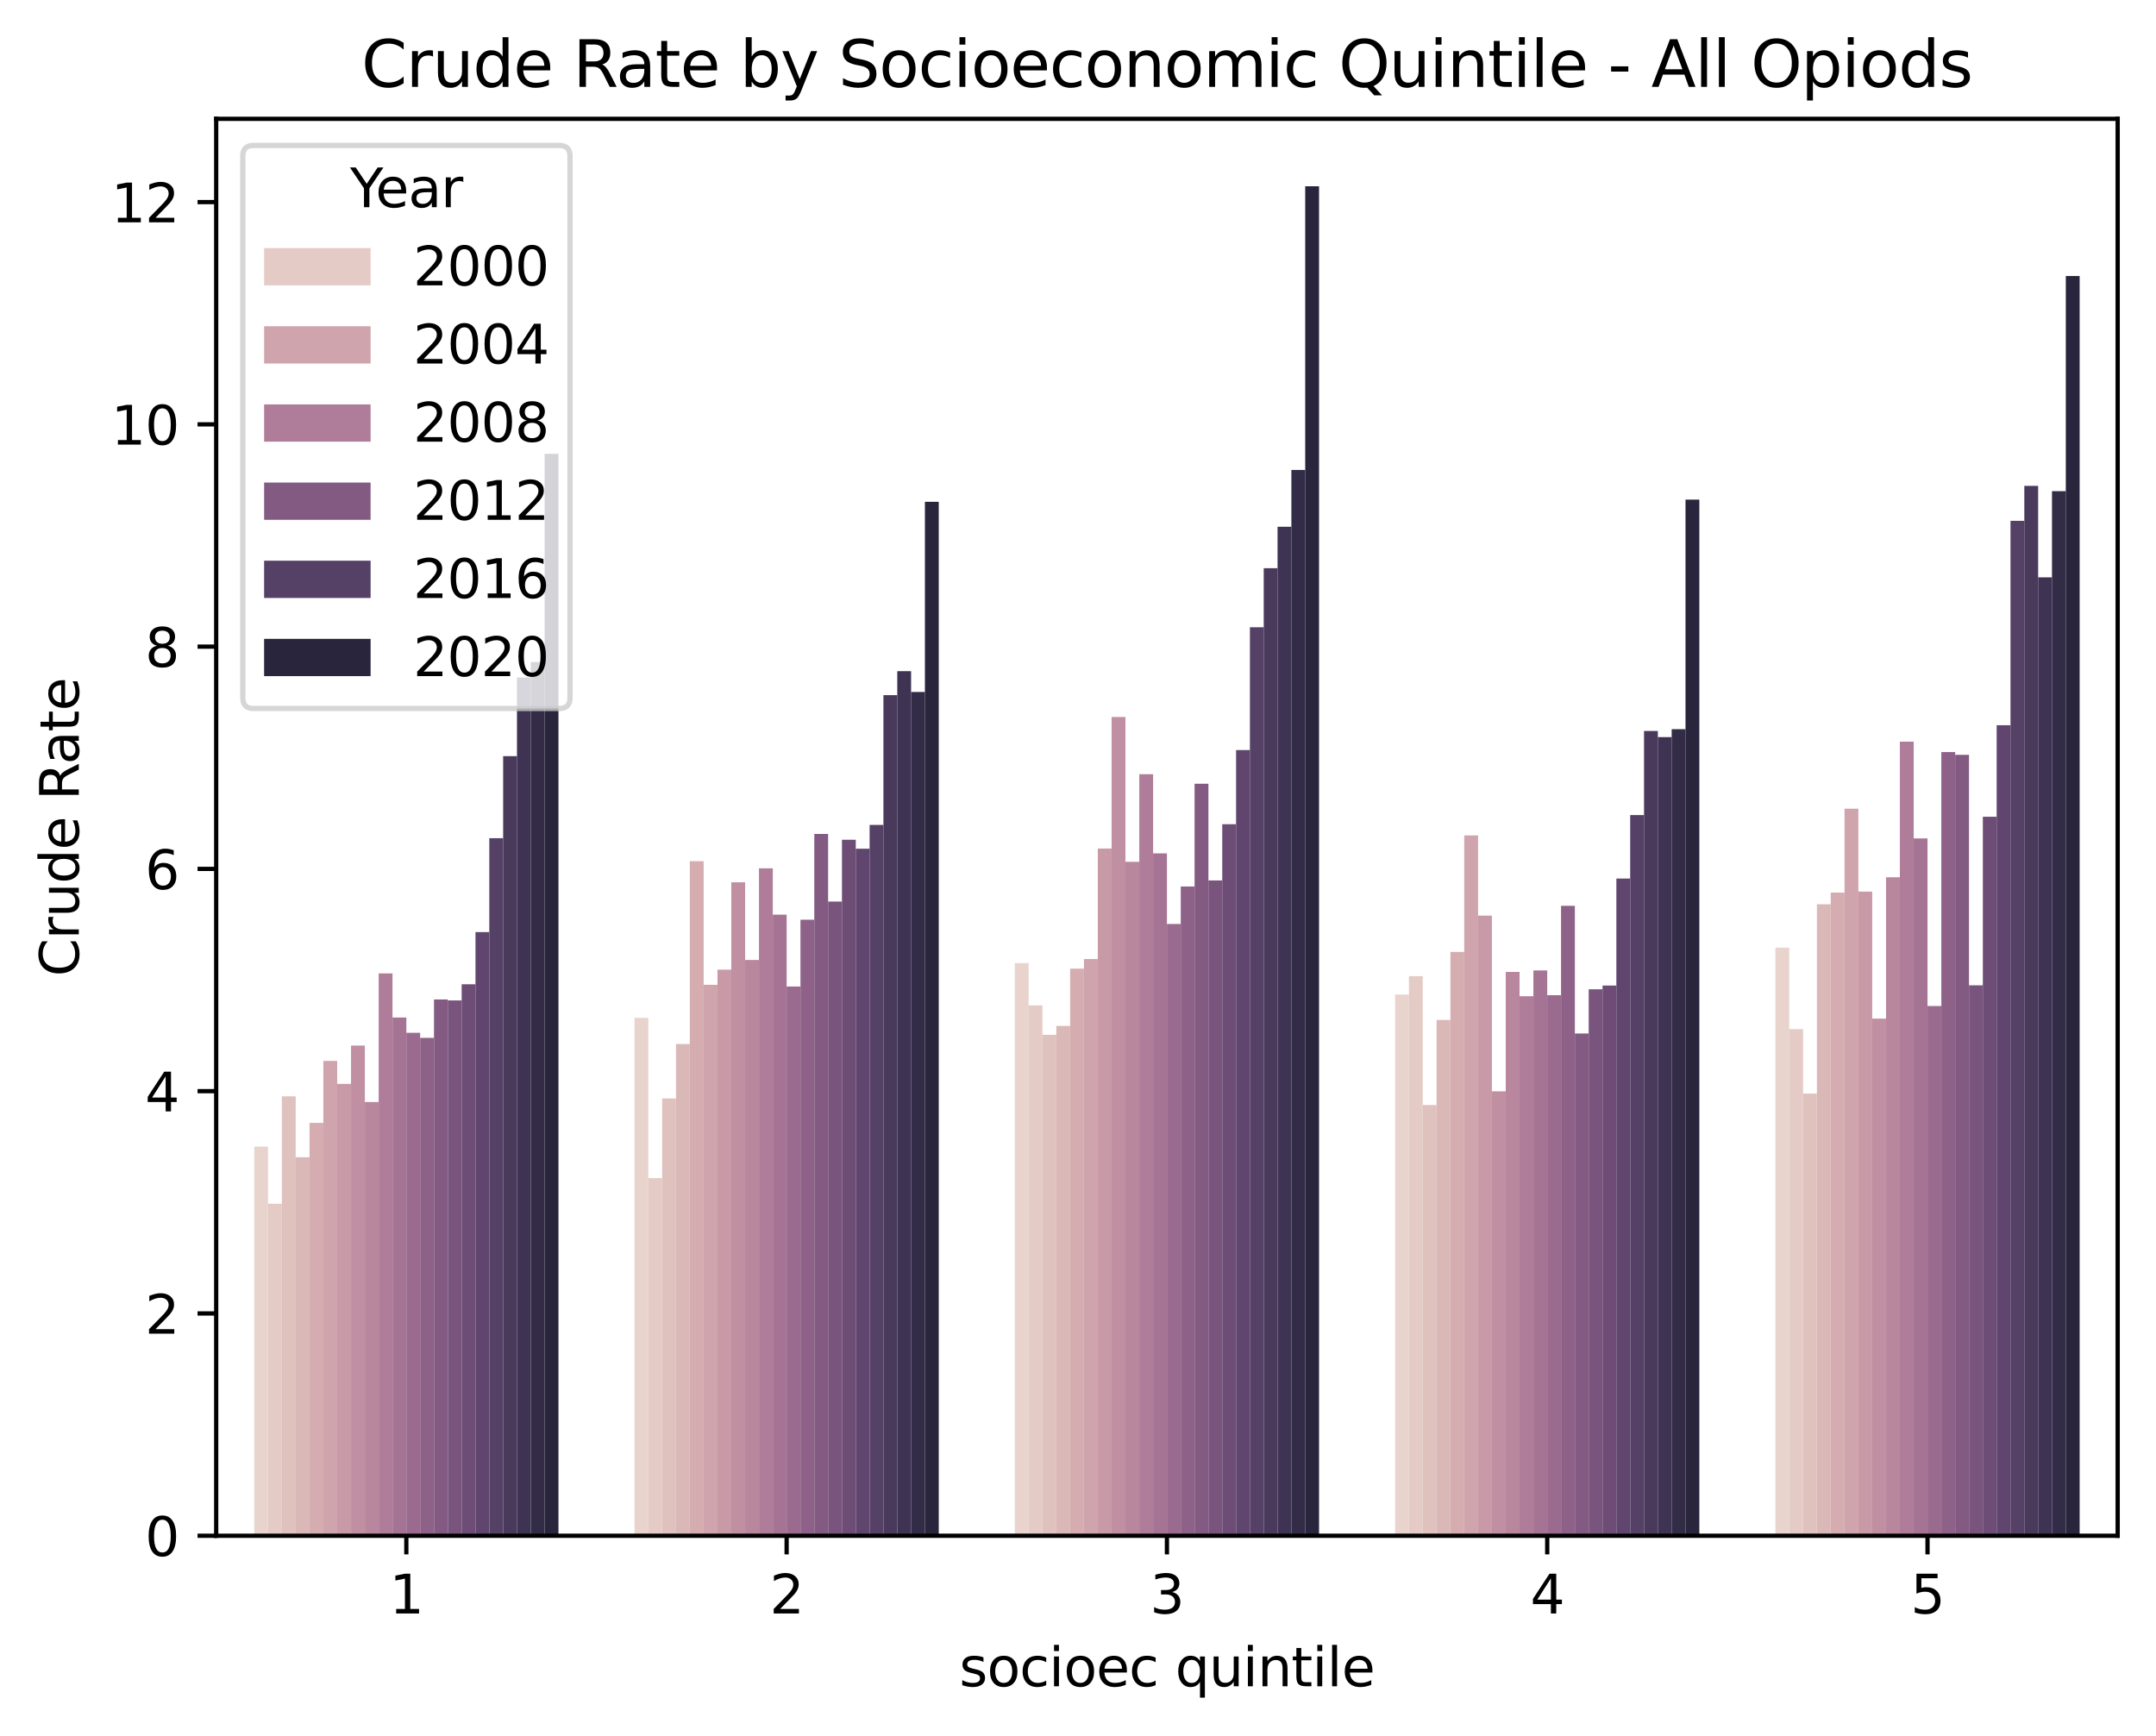 <?xml version="1.0" encoding="utf-8" standalone="no"?>
<!DOCTYPE svg PUBLIC "-//W3C//DTD SVG 1.1//EN"
  "http://www.w3.org/Graphics/SVG/1.1/DTD/svg11.dtd">
<svg xmlns:xlink="http://www.w3.org/1999/xlink" width="404.923pt" height="325.986pt" viewBox="0 0 404.923 325.986" xmlns="http://www.w3.org/2000/svg" version="1.1">
 <defs>
  <style type="text/css">*{stroke-linejoin: round; stroke-linecap: butt}</style>
 </defs>
 <g id="figure_1">
  <g id="patch_1">
   <path d="M 0 325.986 
L 404.923 325.986 
L 404.923 0 
L 0 0 
z
" style="fill: #ffffff"/>
  </g>
  <g id="axes_1">
   <g id="patch_2">
    <path d="M 40.603 288.43 
L 397.723 288.43 
L 397.723 22.318 
L 40.603 22.318 
z
" style="fill: #ffffff"/>
   </g>
   <g id="patch_3">
    <path d="M 47.746 288.43 
L 50.343 288.43 
L 50.343 215.349 
L 47.746 215.349 
z
" clip-path="url(#p7d165ccd3e)" style="fill: #e8d4cd"/>
   </g>
   <g id="patch_4">
    <path d="M 119.17 288.43 
L 121.767 288.43 
L 121.767 191.165 
L 119.17 191.165 
z
" clip-path="url(#p7d165ccd3e)" style="fill: #e8d4cd"/>
   </g>
   <g id="patch_5">
    <path d="M 190.594 288.43 
L 193.191 288.43 
L 193.191 180.885 
L 190.594 180.885 
z
" clip-path="url(#p7d165ccd3e)" style="fill: #e8d4cd"/>
   </g>
   <g id="patch_6">
    <path d="M 262.018 288.43 
L 264.615 288.43 
L 264.615 186.788 
L 262.018 186.788 
z
" clip-path="url(#p7d165ccd3e)" style="fill: #e8d4cd"/>
   </g>
   <g id="patch_7">
    <path d="M 333.442 288.43 
L 336.039 288.43 
L 336.039 177.98 
L 333.442 177.98 
z
" clip-path="url(#p7d165ccd3e)" style="fill: #e8d4cd"/>
   </g>
   <g id="patch_8">
    <path d="M 50.343 288.43 
L 52.94 288.43 
L 52.94 226.08 
L 50.343 226.08 
z
" clip-path="url(#p7d165ccd3e)" style="fill: #e4cbc6"/>
   </g>
   <g id="patch_9">
    <path d="M 121.767 288.43 
L 124.364 288.43 
L 124.364 221.265 
L 121.767 221.265 
z
" clip-path="url(#p7d165ccd3e)" style="fill: #e4cbc6"/>
   </g>
   <g id="patch_10">
    <path d="M 193.191 288.43 
L 195.788 288.43 
L 195.788 188.828 
L 193.191 188.828 
z
" clip-path="url(#p7d165ccd3e)" style="fill: #e4cbc6"/>
   </g>
   <g id="patch_11">
    <path d="M 264.615 288.43 
L 267.212 288.43 
L 267.212 183.337 
L 264.615 183.337 
z
" clip-path="url(#p7d165ccd3e)" style="fill: #e4cbc6"/>
   </g>
   <g id="patch_12">
    <path d="M 336.039 288.43 
L 338.636 288.43 
L 338.636 193.284 
L 336.039 193.284 
z
" clip-path="url(#p7d165ccd3e)" style="fill: #e4cbc6"/>
   </g>
   <g id="patch_13">
    <path d="M 52.94 288.43 
L 55.537 288.43 
L 55.537 205.908 
L 52.94 205.908 
z
" clip-path="url(#p7d165ccd3e)" style="fill: #dfc1be"/>
   </g>
   <g id="patch_14">
    <path d="M 124.364 288.43 
L 126.961 288.43 
L 126.961 206.303 
L 124.364 206.303 
z
" clip-path="url(#p7d165ccd3e)" style="fill: #dfc1be"/>
   </g>
   <g id="patch_15">
    <path d="M 195.788 288.43 
L 198.385 288.43 
L 198.385 194.356 
L 195.788 194.356 
z
" clip-path="url(#p7d165ccd3e)" style="fill: #dfc1be"/>
   </g>
   <g id="patch_16">
    <path d="M 267.212 288.43 
L 269.809 288.43 
L 269.809 207.537 
L 267.212 207.537 
z
" clip-path="url(#p7d165ccd3e)" style="fill: #dfc1be"/>
   </g>
   <g id="patch_17">
    <path d="M 338.636 288.43 
L 341.233 288.43 
L 341.233 205.385 
L 338.636 205.385 
z
" clip-path="url(#p7d165ccd3e)" style="fill: #dfc1be"/>
   </g>
   <g id="patch_18">
    <path d="M 55.537 288.43 
L 58.134 288.43 
L 58.134 217.346 
L 55.537 217.346 
z
" clip-path="url(#p7d165ccd3e)" style="fill: #dbb8b8"/>
   </g>
   <g id="patch_19">
    <path d="M 126.961 288.43 
L 129.558 288.43 
L 129.558 196.083 
L 126.961 196.083 
z
" clip-path="url(#p7d165ccd3e)" style="fill: #dbb8b8"/>
   </g>
   <g id="patch_20">
    <path d="M 198.385 288.43 
L 200.982 288.43 
L 200.982 192.681 
L 198.385 192.681 
z
" clip-path="url(#p7d165ccd3e)" style="fill: #dbb8b8"/>
   </g>
   <g id="patch_21">
    <path d="M 269.809 288.43 
L 272.406 288.43 
L 272.406 191.558 
L 269.809 191.558 
z
" clip-path="url(#p7d165ccd3e)" style="fill: #dbb8b8"/>
   </g>
   <g id="patch_22">
    <path d="M 341.233 288.43 
L 343.83 288.43 
L 343.83 169.832 
L 341.233 169.832 
z
" clip-path="url(#p7d165ccd3e)" style="fill: #dbb8b8"/>
   </g>
   <g id="patch_23">
    <path d="M 58.134 288.43 
L 60.732 288.43 
L 60.732 210.895 
L 58.134 210.895 
z
" clip-path="url(#p7d165ccd3e)" style="fill: #d5adb1"/>
   </g>
   <g id="patch_24">
    <path d="M 129.558 288.43 
L 132.156 288.43 
L 132.156 161.743 
L 129.558 161.743 
z
" clip-path="url(#p7d165ccd3e)" style="fill: #d5adb1"/>
   </g>
   <g id="patch_25">
    <path d="M 200.982 288.43 
L 203.58 288.43 
L 203.58 181.921 
L 200.982 181.921 
z
" clip-path="url(#p7d165ccd3e)" style="fill: #d5adb1"/>
   </g>
   <g id="patch_26">
    <path d="M 272.406 288.43 
L 275.004 288.43 
L 275.004 178.778 
L 272.406 178.778 
z
" clip-path="url(#p7d165ccd3e)" style="fill: #d5adb1"/>
   </g>
   <g id="patch_27">
    <path d="M 343.83 288.43 
L 346.428 288.43 
L 346.428 167.637 
L 343.83 167.637 
z
" clip-path="url(#p7d165ccd3e)" style="fill: #d5adb1"/>
   </g>
   <g id="patch_28">
    <path d="M 60.732 288.43 
L 63.329 288.43 
L 63.329 199.251 
L 60.732 199.251 
z
" clip-path="url(#p7d165ccd3e)" style="fill: #cfa4ac"/>
   </g>
   <g id="patch_29">
    <path d="M 132.156 288.43 
L 134.753 288.43 
L 134.753 184.954 
L 132.156 184.954 
z
" clip-path="url(#p7d165ccd3e)" style="fill: #cfa4ac"/>
   </g>
   <g id="patch_30">
    <path d="M 203.58 288.43 
L 206.177 288.43 
L 206.177 180.117 
L 203.58 180.117 
z
" clip-path="url(#p7d165ccd3e)" style="fill: #cfa4ac"/>
   </g>
   <g id="patch_31">
    <path d="M 275.004 288.43 
L 277.601 288.43 
L 277.601 156.902 
L 275.004 156.902 
z
" clip-path="url(#p7d165ccd3e)" style="fill: #cfa4ac"/>
   </g>
   <g id="patch_32">
    <path d="M 346.428 288.43 
L 349.025 288.43 
L 349.025 151.889 
L 346.428 151.889 
z
" clip-path="url(#p7d165ccd3e)" style="fill: #cfa4ac"/>
   </g>
   <g id="patch_33">
    <path d="M 63.329 288.43 
L 65.926 288.43 
L 65.926 203.559 
L 63.329 203.559 
z
" clip-path="url(#p7d165ccd3e)" style="fill: #c899a7"/>
   </g>
   <g id="patch_34">
    <path d="M 134.753 288.43 
L 137.35 288.43 
L 137.35 182.117 
L 134.753 182.117 
z
" clip-path="url(#p7d165ccd3e)" style="fill: #c899a7"/>
   </g>
   <g id="patch_35">
    <path d="M 206.177 288.43 
L 208.774 288.43 
L 208.774 159.364 
L 206.177 159.364 
z
" clip-path="url(#p7d165ccd3e)" style="fill: #c899a7"/>
   </g>
   <g id="patch_36">
    <path d="M 277.601 288.43 
L 280.198 288.43 
L 280.198 171.97 
L 277.601 171.97 
z
" clip-path="url(#p7d165ccd3e)" style="fill: #c899a7"/>
   </g>
   <g id="patch_37">
    <path d="M 349.025 288.43 
L 351.622 288.43 
L 351.622 167.457 
L 349.025 167.457 
z
" clip-path="url(#p7d165ccd3e)" style="fill: #c899a7"/>
   </g>
   <g id="patch_38">
    <path d="M 65.926 288.43 
L 68.523 288.43 
L 68.523 196.371 
L 65.926 196.371 
z
" clip-path="url(#p7d165ccd3e)" style="fill: #c08fa2"/>
   </g>
   <g id="patch_39">
    <path d="M 137.35 288.43 
L 139.947 288.43 
L 139.947 165.701 
L 137.35 165.701 
z
" clip-path="url(#p7d165ccd3e)" style="fill: #c08fa2"/>
   </g>
   <g id="patch_40">
    <path d="M 208.774 288.43 
L 211.371 288.43 
L 211.371 134.663 
L 208.774 134.663 
z
" clip-path="url(#p7d165ccd3e)" style="fill: #c08fa2"/>
   </g>
   <g id="patch_41">
    <path d="M 280.198 288.43 
L 282.795 288.43 
L 282.795 204.968 
L 280.198 204.968 
z
" clip-path="url(#p7d165ccd3e)" style="fill: #c08fa2"/>
   </g>
   <g id="patch_42">
    <path d="M 351.622 288.43 
L 354.219 288.43 
L 354.219 191.311 
L 351.622 191.311 
z
" clip-path="url(#p7d165ccd3e)" style="fill: #c08fa2"/>
   </g>
   <g id="patch_43">
    <path d="M 68.523 288.43 
L 71.121 288.43 
L 71.121 206.975 
L 68.523 206.975 
z
" clip-path="url(#p7d165ccd3e)" style="fill: #b8869d"/>
   </g>
   <g id="patch_44">
    <path d="M 139.947 288.43 
L 142.545 288.43 
L 142.545 180.294 
L 139.947 180.294 
z
" clip-path="url(#p7d165ccd3e)" style="fill: #b8869d"/>
   </g>
   <g id="patch_45">
    <path d="M 211.371 288.43 
L 213.969 288.43 
L 213.969 161.861 
L 211.371 161.861 
z
" clip-path="url(#p7d165ccd3e)" style="fill: #b8869d"/>
   </g>
   <g id="patch_46">
    <path d="M 282.795 288.43 
L 285.393 288.43 
L 285.393 182.535 
L 282.795 182.535 
z
" clip-path="url(#p7d165ccd3e)" style="fill: #b8869d"/>
   </g>
   <g id="patch_47">
    <path d="M 354.219 288.43 
L 356.817 288.43 
L 356.817 164.769 
L 354.219 164.769 
z
" clip-path="url(#p7d165ccd3e)" style="fill: #b8869d"/>
   </g>
   <g id="patch_48">
    <path d="M 71.121 288.43 
L 73.718 288.43 
L 73.718 182.818 
L 71.121 182.818 
z
" clip-path="url(#p7d165ccd3e)" style="fill: #af7d99"/>
   </g>
   <g id="patch_49">
    <path d="M 142.545 288.43 
L 145.142 288.43 
L 145.142 163.082 
L 142.545 163.082 
z
" clip-path="url(#p7d165ccd3e)" style="fill: #af7d99"/>
   </g>
   <g id="patch_50">
    <path d="M 213.969 288.43 
L 216.566 288.43 
L 216.566 145.4 
L 213.969 145.4 
z
" clip-path="url(#p7d165ccd3e)" style="fill: #af7d99"/>
   </g>
   <g id="patch_51">
    <path d="M 285.393 288.43 
L 287.99 288.43 
L 287.99 187.105 
L 285.393 187.105 
z
" clip-path="url(#p7d165ccd3e)" style="fill: #af7d99"/>
   </g>
   <g id="patch_52">
    <path d="M 356.817 288.43 
L 359.414 288.43 
L 359.414 139.289 
L 356.817 139.289 
z
" clip-path="url(#p7d165ccd3e)" style="fill: #af7d99"/>
   </g>
   <g id="patch_53">
    <path d="M 73.718 288.43 
L 76.315 288.43 
L 76.315 191.107 
L 73.718 191.107 
z
" clip-path="url(#p7d165ccd3e)" style="fill: #a57494"/>
   </g>
   <g id="patch_54">
    <path d="M 145.142 288.43 
L 147.739 288.43 
L 147.739 171.784 
L 145.142 171.784 
z
" clip-path="url(#p7d165ccd3e)" style="fill: #a57494"/>
   </g>
   <g id="patch_55">
    <path d="M 216.566 288.43 
L 219.163 288.43 
L 219.163 160.272 
L 216.566 160.272 
z
" clip-path="url(#p7d165ccd3e)" style="fill: #a57494"/>
   </g>
   <g id="patch_56">
    <path d="M 287.99 288.43 
L 290.587 288.43 
L 290.587 182.26 
L 287.99 182.26 
z
" clip-path="url(#p7d165ccd3e)" style="fill: #a57494"/>
   </g>
   <g id="patch_57">
    <path d="M 359.414 288.43 
L 362.011 288.43 
L 362.011 157.47 
L 359.414 157.47 
z
" clip-path="url(#p7d165ccd3e)" style="fill: #a57494"/>
   </g>
   <g id="patch_58">
    <path d="M 76.315 288.43 
L 78.912 288.43 
L 78.912 193.971 
L 76.315 193.971 
z
" clip-path="url(#p7d165ccd3e)" style="fill: #9a6b8e"/>
   </g>
   <g id="patch_59">
    <path d="M 147.739 288.43 
L 150.336 288.43 
L 150.336 185.28 
L 147.739 185.28 
z
" clip-path="url(#p7d165ccd3e)" style="fill: #9a6b8e"/>
   </g>
   <g id="patch_60">
    <path d="M 219.163 288.43 
L 221.76 288.43 
L 221.76 173.531 
L 219.163 173.531 
z
" clip-path="url(#p7d165ccd3e)" style="fill: #9a6b8e"/>
   </g>
   <g id="patch_61">
    <path d="M 290.587 288.43 
L 293.184 288.43 
L 293.184 186.917 
L 290.587 186.917 
z
" clip-path="url(#p7d165ccd3e)" style="fill: #9a6b8e"/>
   </g>
   <g id="patch_62">
    <path d="M 362.011 288.43 
L 364.608 288.43 
L 364.608 188.946 
L 362.011 188.946 
z
" clip-path="url(#p7d165ccd3e)" style="fill: #9a6b8e"/>
   </g>
   <g id="patch_63">
    <path d="M 78.912 288.43 
L 81.51 288.43 
L 81.51 194.92 
L 78.912 194.92 
z
" clip-path="url(#p7d165ccd3e)" style="fill: #8e6288"/>
   </g>
   <g id="patch_64">
    <path d="M 150.336 288.43 
L 152.934 288.43 
L 152.934 172.733 
L 150.336 172.733 
z
" clip-path="url(#p7d165ccd3e)" style="fill: #8e6288"/>
   </g>
   <g id="patch_65">
    <path d="M 221.76 288.43 
L 224.358 288.43 
L 224.358 166.497 
L 221.76 166.497 
z
" clip-path="url(#p7d165ccd3e)" style="fill: #8e6288"/>
   </g>
   <g id="patch_66">
    <path d="M 293.184 288.43 
L 295.782 288.43 
L 295.782 170.119 
L 293.184 170.119 
z
" clip-path="url(#p7d165ccd3e)" style="fill: #8e6288"/>
   </g>
   <g id="patch_67">
    <path d="M 364.608 288.43 
L 367.206 288.43 
L 367.206 141.243 
L 364.608 141.243 
z
" clip-path="url(#p7d165ccd3e)" style="fill: #8e6288"/>
   </g>
   <g id="patch_68">
    <path d="M 81.51 288.43 
L 84.107 288.43 
L 84.107 187.715 
L 81.51 187.715 
z
" clip-path="url(#p7d165ccd3e)" style="fill: #835b82"/>
   </g>
   <g id="patch_69">
    <path d="M 152.934 288.43 
L 155.531 288.43 
L 155.531 156.627 
L 152.934 156.627 
z
" clip-path="url(#p7d165ccd3e)" style="fill: #835b82"/>
   </g>
   <g id="patch_70">
    <path d="M 224.358 288.43 
L 226.955 288.43 
L 226.955 147.202 
L 224.358 147.202 
z
" clip-path="url(#p7d165ccd3e)" style="fill: #835b82"/>
   </g>
   <g id="patch_71">
    <path d="M 295.782 288.43 
L 298.379 288.43 
L 298.379 194.103 
L 295.782 194.103 
z
" clip-path="url(#p7d165ccd3e)" style="fill: #835b82"/>
   </g>
   <g id="patch_72">
    <path d="M 367.206 288.43 
L 369.803 288.43 
L 369.803 141.77 
L 367.206 141.77 
z
" clip-path="url(#p7d165ccd3e)" style="fill: #835b82"/>
   </g>
   <g id="patch_73">
    <path d="M 84.107 288.43 
L 86.704 288.43 
L 86.704 187.897 
L 84.107 187.897 
z
" clip-path="url(#p7d165ccd3e)" style="fill: #79547d"/>
   </g>
   <g id="patch_74">
    <path d="M 155.531 288.43 
L 158.128 288.43 
L 158.128 169.327 
L 155.531 169.327 
z
" clip-path="url(#p7d165ccd3e)" style="fill: #79547d"/>
   </g>
   <g id="patch_75">
    <path d="M 226.955 288.43 
L 229.552 288.43 
L 229.552 165.358 
L 226.955 165.358 
z
" clip-path="url(#p7d165ccd3e)" style="fill: #79547d"/>
   </g>
   <g id="patch_76">
    <path d="M 298.379 288.43 
L 300.976 288.43 
L 300.976 185.805 
L 298.379 185.805 
z
" clip-path="url(#p7d165ccd3e)" style="fill: #79547d"/>
   </g>
   <g id="patch_77">
    <path d="M 369.803 288.43 
L 372.4 288.43 
L 372.4 185.056 
L 369.803 185.056 
z
" clip-path="url(#p7d165ccd3e)" style="fill: #79547d"/>
   </g>
   <g id="patch_78">
    <path d="M 86.704 288.43 
L 89.301 288.43 
L 89.301 184.865 
L 86.704 184.865 
z
" clip-path="url(#p7d165ccd3e)" style="fill: #6d4d76"/>
   </g>
   <g id="patch_79">
    <path d="M 158.128 288.43 
L 160.725 288.43 
L 160.725 157.72 
L 158.128 157.72 
z
" clip-path="url(#p7d165ccd3e)" style="fill: #6d4d76"/>
   </g>
   <g id="patch_80">
    <path d="M 229.552 288.43 
L 232.149 288.43 
L 232.149 154.798 
L 229.552 154.798 
z
" clip-path="url(#p7d165ccd3e)" style="fill: #6d4d76"/>
   </g>
   <g id="patch_81">
    <path d="M 300.976 288.43 
L 303.573 288.43 
L 303.573 185.102 
L 300.976 185.102 
z
" clip-path="url(#p7d165ccd3e)" style="fill: #6d4d76"/>
   </g>
   <g id="patch_82">
    <path d="M 372.4 288.43 
L 374.997 288.43 
L 374.997 153.394 
L 372.4 153.394 
z
" clip-path="url(#p7d165ccd3e)" style="fill: #6d4d76"/>
   </g>
   <g id="patch_83">
    <path d="M 89.301 288.43 
L 91.899 288.43 
L 91.899 175.056 
L 89.301 175.056 
z
" clip-path="url(#p7d165ccd3e)" style="fill: #60466e"/>
   </g>
   <g id="patch_84">
    <path d="M 160.725 288.43 
L 163.323 288.43 
L 163.323 159.403 
L 160.725 159.403 
z
" clip-path="url(#p7d165ccd3e)" style="fill: #60466e"/>
   </g>
   <g id="patch_85">
    <path d="M 232.149 288.43 
L 234.747 288.43 
L 234.747 140.866 
L 232.149 140.866 
z
" clip-path="url(#p7d165ccd3e)" style="fill: #60466e"/>
   </g>
   <g id="patch_86">
    <path d="M 303.573 288.43 
L 306.171 288.43 
L 306.171 165.001 
L 303.573 165.001 
z
" clip-path="url(#p7d165ccd3e)" style="fill: #60466e"/>
   </g>
   <g id="patch_87">
    <path d="M 374.997 288.43 
L 377.595 288.43 
L 377.595 136.208 
L 374.997 136.208 
z
" clip-path="url(#p7d165ccd3e)" style="fill: #60466e"/>
   </g>
   <g id="patch_88">
    <path d="M 91.899 288.43 
L 94.496 288.43 
L 94.496 157.422 
L 91.899 157.422 
z
" clip-path="url(#p7d165ccd3e)" style="fill: #554066"/>
   </g>
   <g id="patch_89">
    <path d="M 163.323 288.43 
L 165.92 288.43 
L 165.92 154.924 
L 163.323 154.924 
z
" clip-path="url(#p7d165ccd3e)" style="fill: #554066"/>
   </g>
   <g id="patch_90">
    <path d="M 234.747 288.43 
L 237.344 288.43 
L 237.344 117.804 
L 234.747 117.804 
z
" clip-path="url(#p7d165ccd3e)" style="fill: #554066"/>
   </g>
   <g id="patch_91">
    <path d="M 306.171 288.43 
L 308.768 288.43 
L 308.768 153.085 
L 306.171 153.085 
z
" clip-path="url(#p7d165ccd3e)" style="fill: #554066"/>
   </g>
   <g id="patch_92">
    <path d="M 377.595 288.43 
L 380.192 288.43 
L 380.192 97.819 
L 377.595 97.819 
z
" clip-path="url(#p7d165ccd3e)" style="fill: #554066"/>
   </g>
   <g id="patch_93">
    <path d="M 94.496 288.43 
L 97.093 288.43 
L 97.093 142.01 
L 94.496 142.01 
z
" clip-path="url(#p7d165ccd3e)" style="fill: #493a5c"/>
   </g>
   <g id="patch_94">
    <path d="M 165.92 288.43 
L 168.517 288.43 
L 168.517 130.554 
L 165.92 130.554 
z
" clip-path="url(#p7d165ccd3e)" style="fill: #493a5c"/>
   </g>
   <g id="patch_95">
    <path d="M 237.344 288.43 
L 239.941 288.43 
L 239.941 106.715 
L 237.344 106.715 
z
" clip-path="url(#p7d165ccd3e)" style="fill: #493a5c"/>
   </g>
   <g id="patch_96">
    <path d="M 308.768 288.43 
L 311.365 288.43 
L 311.365 137.286 
L 308.768 137.286 
z
" clip-path="url(#p7d165ccd3e)" style="fill: #493a5c"/>
   </g>
   <g id="patch_97">
    <path d="M 380.192 288.43 
L 382.789 288.43 
L 382.789 91.251 
L 380.192 91.251 
z
" clip-path="url(#p7d165ccd3e)" style="fill: #493a5c"/>
   </g>
   <g id="patch_98">
    <path d="M 97.093 288.43 
L 99.69 288.43 
L 99.69 127.227 
L 97.093 127.227 
z
" clip-path="url(#p7d165ccd3e)" style="fill: #3e3353"/>
   </g>
   <g id="patch_99">
    <path d="M 168.517 288.43 
L 171.114 288.43 
L 171.114 126.051 
L 168.517 126.051 
z
" clip-path="url(#p7d165ccd3e)" style="fill: #3e3353"/>
   </g>
   <g id="patch_100">
    <path d="M 239.941 288.43 
L 242.538 288.43 
L 242.538 98.932 
L 239.941 98.932 
z
" clip-path="url(#p7d165ccd3e)" style="fill: #3e3353"/>
   </g>
   <g id="patch_101">
    <path d="M 311.365 288.43 
L 313.962 288.43 
L 313.962 138.443 
L 311.365 138.443 
z
" clip-path="url(#p7d165ccd3e)" style="fill: #3e3353"/>
   </g>
   <g id="patch_102">
    <path d="M 382.789 288.43 
L 385.386 288.43 
L 385.386 108.434 
L 382.789 108.434 
z
" clip-path="url(#p7d165ccd3e)" style="fill: #3e3353"/>
   </g>
   <g id="patch_103">
    <path d="M 99.69 288.43 
L 102.287 288.43 
L 102.287 124.336 
L 99.69 124.336 
z
" clip-path="url(#p7d165ccd3e)" style="fill: #322c47"/>
   </g>
   <g id="patch_104">
    <path d="M 171.114 288.43 
L 173.711 288.43 
L 173.711 129.966 
L 171.114 129.966 
z
" clip-path="url(#p7d165ccd3e)" style="fill: #322c47"/>
   </g>
   <g id="patch_105">
    <path d="M 242.538 288.43 
L 245.135 288.43 
L 245.135 88.265 
L 242.538 88.265 
z
" clip-path="url(#p7d165ccd3e)" style="fill: #322c47"/>
   </g>
   <g id="patch_106">
    <path d="M 313.962 288.43 
L 316.559 288.43 
L 316.559 136.95 
L 313.962 136.95 
z
" clip-path="url(#p7d165ccd3e)" style="fill: #322c47"/>
   </g>
   <g id="patch_107">
    <path d="M 385.386 288.43 
L 387.983 288.43 
L 387.983 92.252 
L 385.386 92.252 
z
" clip-path="url(#p7d165ccd3e)" style="fill: #322c47"/>
   </g>
   <g id="patch_108">
    <path d="M 102.287 288.43 
L 104.885 288.43 
L 104.885 85.225 
L 102.287 85.225 
z
" clip-path="url(#p7d165ccd3e)" style="fill: #28253c"/>
   </g>
   <g id="patch_109">
    <path d="M 173.711 288.43 
L 176.309 288.43 
L 176.309 94.244 
L 173.711 94.244 
z
" clip-path="url(#p7d165ccd3e)" style="fill: #28253c"/>
   </g>
   <g id="patch_110">
    <path d="M 245.135 288.43 
L 247.733 288.43 
L 247.733 34.99 
L 245.135 34.99 
z
" clip-path="url(#p7d165ccd3e)" style="fill: #28253c"/>
   </g>
   <g id="patch_111">
    <path d="M 316.559 288.43 
L 319.157 288.43 
L 319.157 93.835 
L 316.559 93.835 
z
" clip-path="url(#p7d165ccd3e)" style="fill: #28253c"/>
   </g>
   <g id="patch_112">
    <path d="M 387.983 288.43 
L 390.581 288.43 
L 390.581 51.845 
L 387.983 51.845 
z
" clip-path="url(#p7d165ccd3e)" style="fill: #28253c"/>
   </g>
   <g id="patch_113">
    <path d="M 76.315 288.43 
L 76.315 288.43 
L 76.315 288.43 
L 76.315 288.43 
z
" clip-path="url(#p7d165ccd3e)" style="fill: #e4cbc6"/>
   </g>
   <g id="patch_114">
    <path d="M 76.315 288.43 
L 76.315 288.43 
L 76.315 288.43 
L 76.315 288.43 
z
" clip-path="url(#p7d165ccd3e)" style="fill: #cfa4ac"/>
   </g>
   <g id="patch_115">
    <path d="M 76.315 288.43 
L 76.315 288.43 
L 76.315 288.43 
L 76.315 288.43 
z
" clip-path="url(#p7d165ccd3e)" style="fill: #af7d99"/>
   </g>
   <g id="patch_116">
    <path d="M 76.315 288.43 
L 76.315 288.43 
L 76.315 288.43 
L 76.315 288.43 
z
" clip-path="url(#p7d165ccd3e)" style="fill: #835b82"/>
   </g>
   <g id="patch_117">
    <path d="M 76.315 288.43 
L 76.315 288.43 
L 76.315 288.43 
L 76.315 288.43 
z
" clip-path="url(#p7d165ccd3e)" style="fill: #554066"/>
   </g>
   <g id="patch_118">
    <path d="M 76.315 288.43 
L 76.315 288.43 
L 76.315 288.43 
L 76.315 288.43 
z
" clip-path="url(#p7d165ccd3e)" style="fill: #28253c"/>
   </g>
   <g id="matplotlib.axis_1">
    <g id="xtick_1">
     <g id="line2d_1">
      <defs>
       <path id="m1fb23bfee5" d="M 0 0 
L 0 3.5 
" style="stroke: #000000; stroke-width: 0.8"/>
      </defs>
      <g>
       <use xlink:href="#m1fb23bfee5" x="76.315" y="288.43" style="stroke: #000000; stroke-width: 0.8"/>
      </g>
     </g>
     <g id="text_1">
      <!-- 1 -->
      <g transform="translate(73.134 303.029) scale(0.1 -0.1)">
       <defs>
        <path id="DejaVuSans-31" d="M 794 531 
L 1825 531 
L 1825 4091 
L 703 3866 
L 703 4441 
L 1819 4666 
L 2450 4666 
L 2450 531 
L 3481 531 
L 3481 0 
L 794 0 
L 794 531 
z
" transform="scale(0.016)"/>
       </defs>
       <use xlink:href="#DejaVuSans-31"/>
      </g>
     </g>
    </g>
    <g id="xtick_2">
     <g id="line2d_2">
      <g>
       <use xlink:href="#m1fb23bfee5" x="147.739" y="288.43" style="stroke: #000000; stroke-width: 0.8"/>
      </g>
     </g>
     <g id="text_2">
      <!-- 2 -->
      <g transform="translate(144.558 303.029) scale(0.1 -0.1)">
       <defs>
        <path id="DejaVuSans-32" d="M 1228 531 
L 3431 531 
L 3431 0 
L 469 0 
L 469 531 
Q 828 903 1448 1529 
Q 2069 2156 2228 2338 
Q 2531 2678 2651 2914 
Q 2772 3150 2772 3378 
Q 2772 3750 2511 3984 
Q 2250 4219 1831 4219 
Q 1534 4219 1204 4116 
Q 875 4013 500 3803 
L 500 4441 
Q 881 4594 1212 4672 
Q 1544 4750 1819 4750 
Q 2544 4750 2975 4387 
Q 3406 4025 3406 3419 
Q 3406 3131 3298 2873 
Q 3191 2616 2906 2266 
Q 2828 2175 2409 1742 
Q 1991 1309 1228 531 
z
" transform="scale(0.016)"/>
       </defs>
       <use xlink:href="#DejaVuSans-32"/>
      </g>
     </g>
    </g>
    <g id="xtick_3">
     <g id="line2d_3">
      <g>
       <use xlink:href="#m1fb23bfee5" x="219.163" y="288.43" style="stroke: #000000; stroke-width: 0.8"/>
      </g>
     </g>
     <g id="text_3">
      <!-- 3 -->
      <g transform="translate(215.982 303.029) scale(0.1 -0.1)">
       <defs>
        <path id="DejaVuSans-33" d="M 2597 2516 
Q 3050 2419 3304 2112 
Q 3559 1806 3559 1356 
Q 3559 666 3084 287 
Q 2609 -91 1734 -91 
Q 1441 -91 1130 -33 
Q 819 25 488 141 
L 488 750 
Q 750 597 1062 519 
Q 1375 441 1716 441 
Q 2309 441 2620 675 
Q 2931 909 2931 1356 
Q 2931 1769 2642 2001 
Q 2353 2234 1838 2234 
L 1294 2234 
L 1294 2753 
L 1863 2753 
Q 2328 2753 2575 2939 
Q 2822 3125 2822 3475 
Q 2822 3834 2567 4026 
Q 2313 4219 1838 4219 
Q 1578 4219 1281 4162 
Q 984 4106 628 3988 
L 628 4550 
Q 988 4650 1302 4700 
Q 1616 4750 1894 4750 
Q 2613 4750 3031 4423 
Q 3450 4097 3450 3541 
Q 3450 3153 3228 2886 
Q 3006 2619 2597 2516 
z
" transform="scale(0.016)"/>
       </defs>
       <use xlink:href="#DejaVuSans-33"/>
      </g>
     </g>
    </g>
    <g id="xtick_4">
     <g id="line2d_4">
      <g>
       <use xlink:href="#m1fb23bfee5" x="290.587" y="288.43" style="stroke: #000000; stroke-width: 0.8"/>
      </g>
     </g>
     <g id="text_4">
      <!-- 4 -->
      <g transform="translate(287.406 303.029) scale(0.1 -0.1)">
       <defs>
        <path id="DejaVuSans-34" d="M 2419 4116 
L 825 1625 
L 2419 1625 
L 2419 4116 
z
M 2253 4666 
L 3047 4666 
L 3047 1625 
L 3713 1625 
L 3713 1100 
L 3047 1100 
L 3047 0 
L 2419 0 
L 2419 1100 
L 313 1100 
L 313 1709 
L 2253 4666 
z
" transform="scale(0.016)"/>
       </defs>
       <use xlink:href="#DejaVuSans-34"/>
      </g>
     </g>
    </g>
    <g id="xtick_5">
     <g id="line2d_5">
      <g>
       <use xlink:href="#m1fb23bfee5" x="362.011" y="288.43" style="stroke: #000000; stroke-width: 0.8"/>
      </g>
     </g>
     <g id="text_5">
      <!-- 5 -->
      <g transform="translate(358.83 303.029) scale(0.1 -0.1)">
       <defs>
        <path id="DejaVuSans-35" d="M 691 4666 
L 3169 4666 
L 3169 4134 
L 1269 4134 
L 1269 2991 
Q 1406 3038 1543 3061 
Q 1681 3084 1819 3084 
Q 2600 3084 3056 2656 
Q 3513 2228 3513 1497 
Q 3513 744 3044 326 
Q 2575 -91 1722 -91 
Q 1428 -91 1123 -41 
Q 819 9 494 109 
L 494 744 
Q 775 591 1075 516 
Q 1375 441 1709 441 
Q 2250 441 2565 725 
Q 2881 1009 2881 1497 
Q 2881 1984 2565 2268 
Q 2250 2553 1709 2553 
Q 1456 2553 1204 2497 
Q 953 2441 691 2322 
L 691 4666 
z
" transform="scale(0.016)"/>
       </defs>
       <use xlink:href="#DejaVuSans-35"/>
      </g>
     </g>
    </g>
    <g id="text_6">
     <!-- socioec quintile -->
     <g transform="translate(180.171 316.707) scale(0.1 -0.1)">
      <defs>
       <path id="DejaVuSans-73" d="M 2834 3397 
L 2834 2853 
Q 2591 2978 2328 3040 
Q 2066 3103 1784 3103 
Q 1356 3103 1142 2972 
Q 928 2841 928 2578 
Q 928 2378 1081 2264 
Q 1234 2150 1697 2047 
L 1894 2003 
Q 2506 1872 2764 1633 
Q 3022 1394 3022 966 
Q 3022 478 2636 193 
Q 2250 -91 1575 -91 
Q 1294 -91 989 -36 
Q 684 19 347 128 
L 347 722 
Q 666 556 975 473 
Q 1284 391 1588 391 
Q 1994 391 2212 530 
Q 2431 669 2431 922 
Q 2431 1156 2273 1281 
Q 2116 1406 1581 1522 
L 1381 1569 
Q 847 1681 609 1914 
Q 372 2147 372 2553 
Q 372 3047 722 3315 
Q 1072 3584 1716 3584 
Q 2034 3584 2315 3537 
Q 2597 3491 2834 3397 
z
" transform="scale(0.016)"/>
       <path id="DejaVuSans-6f" d="M 1959 3097 
Q 1497 3097 1228 2736 
Q 959 2375 959 1747 
Q 959 1119 1226 758 
Q 1494 397 1959 397 
Q 2419 397 2687 759 
Q 2956 1122 2956 1747 
Q 2956 2369 2687 2733 
Q 2419 3097 1959 3097 
z
M 1959 3584 
Q 2709 3584 3137 3096 
Q 3566 2609 3566 1747 
Q 3566 888 3137 398 
Q 2709 -91 1959 -91 
Q 1206 -91 779 398 
Q 353 888 353 1747 
Q 353 2609 779 3096 
Q 1206 3584 1959 3584 
z
" transform="scale(0.016)"/>
       <path id="DejaVuSans-63" d="M 3122 3366 
L 3122 2828 
Q 2878 2963 2633 3030 
Q 2388 3097 2138 3097 
Q 1578 3097 1268 2742 
Q 959 2388 959 1747 
Q 959 1106 1268 751 
Q 1578 397 2138 397 
Q 2388 397 2633 464 
Q 2878 531 3122 666 
L 3122 134 
Q 2881 22 2623 -34 
Q 2366 -91 2075 -91 
Q 1284 -91 818 406 
Q 353 903 353 1747 
Q 353 2603 823 3093 
Q 1294 3584 2113 3584 
Q 2378 3584 2631 3529 
Q 2884 3475 3122 3366 
z
" transform="scale(0.016)"/>
       <path id="DejaVuSans-69" d="M 603 3500 
L 1178 3500 
L 1178 0 
L 603 0 
L 603 3500 
z
M 603 4863 
L 1178 4863 
L 1178 4134 
L 603 4134 
L 603 4863 
z
" transform="scale(0.016)"/>
       <path id="DejaVuSans-65" d="M 3597 1894 
L 3597 1613 
L 953 1613 
Q 991 1019 1311 708 
Q 1631 397 2203 397 
Q 2534 397 2845 478 
Q 3156 559 3463 722 
L 3463 178 
Q 3153 47 2828 -22 
Q 2503 -91 2169 -91 
Q 1331 -91 842 396 
Q 353 884 353 1716 
Q 353 2575 817 3079 
Q 1281 3584 2069 3584 
Q 2775 3584 3186 3129 
Q 3597 2675 3597 1894 
z
M 3022 2063 
Q 3016 2534 2758 2815 
Q 2500 3097 2075 3097 
Q 1594 3097 1305 2825 
Q 1016 2553 972 2059 
L 3022 2063 
z
" transform="scale(0.016)"/>
       <path id="DejaVuSans-20" transform="scale(0.016)"/>
       <path id="DejaVuSans-71" d="M 947 1747 
Q 947 1113 1208 752 
Q 1469 391 1925 391 
Q 2381 391 2643 752 
Q 2906 1113 2906 1747 
Q 2906 2381 2643 2742 
Q 2381 3103 1925 3103 
Q 1469 3103 1208 2742 
Q 947 2381 947 1747 
z
M 2906 525 
Q 2725 213 2448 61 
Q 2172 -91 1784 -91 
Q 1150 -91 751 415 
Q 353 922 353 1747 
Q 353 2572 751 3078 
Q 1150 3584 1784 3584 
Q 2172 3584 2448 3432 
Q 2725 3281 2906 2969 
L 2906 3500 
L 3481 3500 
L 3481 -1331 
L 2906 -1331 
L 2906 525 
z
" transform="scale(0.016)"/>
       <path id="DejaVuSans-75" d="M 544 1381 
L 544 3500 
L 1119 3500 
L 1119 1403 
Q 1119 906 1312 657 
Q 1506 409 1894 409 
Q 2359 409 2629 706 
Q 2900 1003 2900 1516 
L 2900 3500 
L 3475 3500 
L 3475 0 
L 2900 0 
L 2900 538 
Q 2691 219 2414 64 
Q 2138 -91 1772 -91 
Q 1169 -91 856 284 
Q 544 659 544 1381 
z
M 1991 3584 
L 1991 3584 
z
" transform="scale(0.016)"/>
       <path id="DejaVuSans-6e" d="M 3513 2113 
L 3513 0 
L 2938 0 
L 2938 2094 
Q 2938 2591 2744 2837 
Q 2550 3084 2163 3084 
Q 1697 3084 1428 2787 
Q 1159 2491 1159 1978 
L 1159 0 
L 581 0 
L 581 3500 
L 1159 3500 
L 1159 2956 
Q 1366 3272 1645 3428 
Q 1925 3584 2291 3584 
Q 2894 3584 3203 3211 
Q 3513 2838 3513 2113 
z
" transform="scale(0.016)"/>
       <path id="DejaVuSans-74" d="M 1172 4494 
L 1172 3500 
L 2356 3500 
L 2356 3053 
L 1172 3053 
L 1172 1153 
Q 1172 725 1289 603 
Q 1406 481 1766 481 
L 2356 481 
L 2356 0 
L 1766 0 
Q 1100 0 847 248 
Q 594 497 594 1153 
L 594 3053 
L 172 3053 
L 172 3500 
L 594 3500 
L 594 4494 
L 1172 4494 
z
" transform="scale(0.016)"/>
       <path id="DejaVuSans-6c" d="M 603 4863 
L 1178 4863 
L 1178 0 
L 603 0 
L 603 4863 
z
" transform="scale(0.016)"/>
      </defs>
      <use xlink:href="#DejaVuSans-73"/>
      <use xlink:href="#DejaVuSans-6f" x="52.1"/>
      <use xlink:href="#DejaVuSans-63" x="113.281"/>
      <use xlink:href="#DejaVuSans-69" x="168.262"/>
      <use xlink:href="#DejaVuSans-6f" x="196.045"/>
      <use xlink:href="#DejaVuSans-65" x="257.227"/>
      <use xlink:href="#DejaVuSans-63" x="318.75"/>
      <use xlink:href="#DejaVuSans-20" x="373.73"/>
      <use xlink:href="#DejaVuSans-71" x="405.518"/>
      <use xlink:href="#DejaVuSans-75" x="468.994"/>
      <use xlink:href="#DejaVuSans-69" x="532.373"/>
      <use xlink:href="#DejaVuSans-6e" x="560.156"/>
      <use xlink:href="#DejaVuSans-74" x="623.535"/>
      <use xlink:href="#DejaVuSans-69" x="662.744"/>
      <use xlink:href="#DejaVuSans-6c" x="690.527"/>
      <use xlink:href="#DejaVuSans-65" x="718.311"/>
     </g>
    </g>
   </g>
   <g id="matplotlib.axis_2">
    <g id="ytick_1">
     <g id="line2d_6">
      <defs>
       <path id="m5c69b9eb0e" d="M 0 0 
L -3.5 0 
" style="stroke: #000000; stroke-width: 0.8"/>
      </defs>
      <g>
       <use xlink:href="#m5c69b9eb0e" x="40.603" y="288.43" style="stroke: #000000; stroke-width: 0.8"/>
      </g>
     </g>
     <g id="text_7">
      <!-- 0 -->
      <g transform="translate(27.241 292.229) scale(0.1 -0.1)">
       <defs>
        <path id="DejaVuSans-30" d="M 2034 4250 
Q 1547 4250 1301 3770 
Q 1056 3291 1056 2328 
Q 1056 1369 1301 889 
Q 1547 409 2034 409 
Q 2525 409 2770 889 
Q 3016 1369 3016 2328 
Q 3016 3291 2770 3770 
Q 2525 4250 2034 4250 
z
M 2034 4750 
Q 2819 4750 3233 4129 
Q 3647 3509 3647 2328 
Q 3647 1150 3233 529 
Q 2819 -91 2034 -91 
Q 1250 -91 836 529 
Q 422 1150 422 2328 
Q 422 3509 836 4129 
Q 1250 4750 2034 4750 
z
" transform="scale(0.016)"/>
       </defs>
       <use xlink:href="#DejaVuSans-30"/>
      </g>
     </g>
    </g>
    <g id="ytick_2">
     <g id="line2d_7">
      <g>
       <use xlink:href="#m5c69b9eb0e" x="40.603" y="246.685" style="stroke: #000000; stroke-width: 0.8"/>
      </g>
     </g>
     <g id="text_8">
      <!-- 2 -->
      <g transform="translate(27.241 250.484) scale(0.1 -0.1)">
       <use xlink:href="#DejaVuSans-32"/>
      </g>
     </g>
    </g>
    <g id="ytick_3">
     <g id="line2d_8">
      <g>
       <use xlink:href="#m5c69b9eb0e" x="40.603" y="204.939" style="stroke: #000000; stroke-width: 0.8"/>
      </g>
     </g>
     <g id="text_9">
      <!-- 4 -->
      <g transform="translate(27.241 208.738) scale(0.1 -0.1)">
       <use xlink:href="#DejaVuSans-34"/>
      </g>
     </g>
    </g>
    <g id="ytick_4">
     <g id="line2d_9">
      <g>
       <use xlink:href="#m5c69b9eb0e" x="40.603" y="163.193" style="stroke: #000000; stroke-width: 0.8"/>
      </g>
     </g>
     <g id="text_10">
      <!-- 6 -->
      <g transform="translate(27.241 166.993) scale(0.1 -0.1)">
       <defs>
        <path id="DejaVuSans-36" d="M 2113 2584 
Q 1688 2584 1439 2293 
Q 1191 2003 1191 1497 
Q 1191 994 1439 701 
Q 1688 409 2113 409 
Q 2538 409 2786 701 
Q 3034 994 3034 1497 
Q 3034 2003 2786 2293 
Q 2538 2584 2113 2584 
z
M 3366 4563 
L 3366 3988 
Q 3128 4100 2886 4159 
Q 2644 4219 2406 4219 
Q 1781 4219 1451 3797 
Q 1122 3375 1075 2522 
Q 1259 2794 1537 2939 
Q 1816 3084 2150 3084 
Q 2853 3084 3261 2657 
Q 3669 2231 3669 1497 
Q 3669 778 3244 343 
Q 2819 -91 2113 -91 
Q 1303 -91 875 529 
Q 447 1150 447 2328 
Q 447 3434 972 4092 
Q 1497 4750 2381 4750 
Q 2619 4750 2861 4703 
Q 3103 4656 3366 4563 
z
" transform="scale(0.016)"/>
       </defs>
       <use xlink:href="#DejaVuSans-36"/>
      </g>
     </g>
    </g>
    <g id="ytick_5">
     <g id="line2d_10">
      <g>
       <use xlink:href="#m5c69b9eb0e" x="40.603" y="121.448" style="stroke: #000000; stroke-width: 0.8"/>
      </g>
     </g>
     <g id="text_11">
      <!-- 8 -->
      <g transform="translate(27.241 125.247) scale(0.1 -0.1)">
       <defs>
        <path id="DejaVuSans-38" d="M 2034 2216 
Q 1584 2216 1326 1975 
Q 1069 1734 1069 1313 
Q 1069 891 1326 650 
Q 1584 409 2034 409 
Q 2484 409 2743 651 
Q 3003 894 3003 1313 
Q 3003 1734 2745 1975 
Q 2488 2216 2034 2216 
z
M 1403 2484 
Q 997 2584 770 2862 
Q 544 3141 544 3541 
Q 544 4100 942 4425 
Q 1341 4750 2034 4750 
Q 2731 4750 3128 4425 
Q 3525 4100 3525 3541 
Q 3525 3141 3298 2862 
Q 3072 2584 2669 2484 
Q 3125 2378 3379 2068 
Q 3634 1759 3634 1313 
Q 3634 634 3220 271 
Q 2806 -91 2034 -91 
Q 1263 -91 848 271 
Q 434 634 434 1313 
Q 434 1759 690 2068 
Q 947 2378 1403 2484 
z
M 1172 3481 
Q 1172 3119 1398 2916 
Q 1625 2713 2034 2713 
Q 2441 2713 2670 2916 
Q 2900 3119 2900 3481 
Q 2900 3844 2670 4047 
Q 2441 4250 2034 4250 
Q 1625 4250 1398 4047 
Q 1172 3844 1172 3481 
z
" transform="scale(0.016)"/>
       </defs>
       <use xlink:href="#DejaVuSans-38"/>
      </g>
     </g>
    </g>
    <g id="ytick_6">
     <g id="line2d_11">
      <g>
       <use xlink:href="#m5c69b9eb0e" x="40.603" y="79.702" style="stroke: #000000; stroke-width: 0.8"/>
      </g>
     </g>
     <g id="text_12">
      <!-- 10 -->
      <g transform="translate(20.878 83.501) scale(0.1 -0.1)">
       <use xlink:href="#DejaVuSans-31"/>
       <use xlink:href="#DejaVuSans-30" x="63.623"/>
      </g>
     </g>
    </g>
    <g id="ytick_7">
     <g id="line2d_12">
      <g>
       <use xlink:href="#m5c69b9eb0e" x="40.603" y="37.957" style="stroke: #000000; stroke-width: 0.8"/>
      </g>
     </g>
     <g id="text_13">
      <!-- 12 -->
      <g transform="translate(20.878 41.756) scale(0.1 -0.1)">
       <use xlink:href="#DejaVuSans-31"/>
       <use xlink:href="#DejaVuSans-32" x="63.623"/>
      </g>
     </g>
    </g>
    <g id="text_14">
     <!-- Crude Rate -->
     <g transform="translate(14.798 183.392) rotate(-90) scale(0.1 -0.1)">
      <defs>
       <path id="DejaVuSans-43" d="M 4122 4306 
L 4122 3641 
Q 3803 3938 3442 4084 
Q 3081 4231 2675 4231 
Q 1875 4231 1450 3742 
Q 1025 3253 1025 2328 
Q 1025 1406 1450 917 
Q 1875 428 2675 428 
Q 3081 428 3442 575 
Q 3803 722 4122 1019 
L 4122 359 
Q 3791 134 3420 21 
Q 3050 -91 2638 -91 
Q 1578 -91 968 557 
Q 359 1206 359 2328 
Q 359 3453 968 4101 
Q 1578 4750 2638 4750 
Q 3056 4750 3426 4639 
Q 3797 4528 4122 4306 
z
" transform="scale(0.016)"/>
       <path id="DejaVuSans-72" d="M 2631 2963 
Q 2534 3019 2420 3045 
Q 2306 3072 2169 3072 
Q 1681 3072 1420 2755 
Q 1159 2438 1159 1844 
L 1159 0 
L 581 0 
L 581 3500 
L 1159 3500 
L 1159 2956 
Q 1341 3275 1631 3429 
Q 1922 3584 2338 3584 
Q 2397 3584 2469 3576 
Q 2541 3569 2628 3553 
L 2631 2963 
z
" transform="scale(0.016)"/>
       <path id="DejaVuSans-64" d="M 2906 2969 
L 2906 4863 
L 3481 4863 
L 3481 0 
L 2906 0 
L 2906 525 
Q 2725 213 2448 61 
Q 2172 -91 1784 -91 
Q 1150 -91 751 415 
Q 353 922 353 1747 
Q 353 2572 751 3078 
Q 1150 3584 1784 3584 
Q 2172 3584 2448 3432 
Q 2725 3281 2906 2969 
z
M 947 1747 
Q 947 1113 1208 752 
Q 1469 391 1925 391 
Q 2381 391 2643 752 
Q 2906 1113 2906 1747 
Q 2906 2381 2643 2742 
Q 2381 3103 1925 3103 
Q 1469 3103 1208 2742 
Q 947 2381 947 1747 
z
" transform="scale(0.016)"/>
       <path id="DejaVuSans-52" d="M 2841 2188 
Q 3044 2119 3236 1894 
Q 3428 1669 3622 1275 
L 4263 0 
L 3584 0 
L 2988 1197 
Q 2756 1666 2539 1819 
Q 2322 1972 1947 1972 
L 1259 1972 
L 1259 0 
L 628 0 
L 628 4666 
L 2053 4666 
Q 2853 4666 3247 4331 
Q 3641 3997 3641 3322 
Q 3641 2881 3436 2590 
Q 3231 2300 2841 2188 
z
M 1259 4147 
L 1259 2491 
L 2053 2491 
Q 2509 2491 2742 2702 
Q 2975 2913 2975 3322 
Q 2975 3731 2742 3939 
Q 2509 4147 2053 4147 
L 1259 4147 
z
" transform="scale(0.016)"/>
       <path id="DejaVuSans-61" d="M 2194 1759 
Q 1497 1759 1228 1600 
Q 959 1441 959 1056 
Q 959 750 1161 570 
Q 1363 391 1709 391 
Q 2188 391 2477 730 
Q 2766 1069 2766 1631 
L 2766 1759 
L 2194 1759 
z
M 3341 1997 
L 3341 0 
L 2766 0 
L 2766 531 
Q 2569 213 2275 61 
Q 1981 -91 1556 -91 
Q 1019 -91 701 211 
Q 384 513 384 1019 
Q 384 1609 779 1909 
Q 1175 2209 1959 2209 
L 2766 2209 
L 2766 2266 
Q 2766 2663 2505 2880 
Q 2244 3097 1772 3097 
Q 1472 3097 1187 3025 
Q 903 2953 641 2809 
L 641 3341 
Q 956 3463 1253 3523 
Q 1550 3584 1831 3584 
Q 2591 3584 2966 3190 
Q 3341 2797 3341 1997 
z
" transform="scale(0.016)"/>
      </defs>
      <use xlink:href="#DejaVuSans-43"/>
      <use xlink:href="#DejaVuSans-72" x="69.824"/>
      <use xlink:href="#DejaVuSans-75" x="110.938"/>
      <use xlink:href="#DejaVuSans-64" x="174.316"/>
      <use xlink:href="#DejaVuSans-65" x="237.793"/>
      <use xlink:href="#DejaVuSans-20" x="299.316"/>
      <use xlink:href="#DejaVuSans-52" x="331.104"/>
      <use xlink:href="#DejaVuSans-61" x="398.336"/>
      <use xlink:href="#DejaVuSans-74" x="459.615"/>
      <use xlink:href="#DejaVuSans-65" x="498.824"/>
     </g>
    </g>
   </g>
   <g id="patch_119">
    <path d="M 40.603 288.43 
L 40.603 22.318 
" style="fill: none; stroke: #000000; stroke-width: 0.8; stroke-linejoin: miter; stroke-linecap: square"/>
   </g>
   <g id="patch_120">
    <path d="M 397.723 288.43 
L 397.723 22.318 
" style="fill: none; stroke: #000000; stroke-width: 0.8; stroke-linejoin: miter; stroke-linecap: square"/>
   </g>
   <g id="patch_121">
    <path d="M 40.603 288.43 
L 397.723 288.43 
" style="fill: none; stroke: #000000; stroke-width: 0.8; stroke-linejoin: miter; stroke-linecap: square"/>
   </g>
   <g id="patch_122">
    <path d="M 40.603 22.318 
L 397.723 22.318 
" style="fill: none; stroke: #000000; stroke-width: 0.8; stroke-linejoin: miter; stroke-linecap: square"/>
   </g>
   <g id="text_15">
    <!-- Crude Rate by Socioeconomic Quintile - All Opiods -->
    <g transform="translate(67.896 16.318) scale(0.12 -0.12)">
     <defs>
      <path id="DejaVuSans-62" d="M 3116 1747 
Q 3116 2381 2855 2742 
Q 2594 3103 2138 3103 
Q 1681 3103 1420 2742 
Q 1159 2381 1159 1747 
Q 1159 1113 1420 752 
Q 1681 391 2138 391 
Q 2594 391 2855 752 
Q 3116 1113 3116 1747 
z
M 1159 2969 
Q 1341 3281 1617 3432 
Q 1894 3584 2278 3584 
Q 2916 3584 3314 3078 
Q 3713 2572 3713 1747 
Q 3713 922 3314 415 
Q 2916 -91 2278 -91 
Q 1894 -91 1617 61 
Q 1341 213 1159 525 
L 1159 0 
L 581 0 
L 581 4863 
L 1159 4863 
L 1159 2969 
z
" transform="scale(0.016)"/>
      <path id="DejaVuSans-79" d="M 2059 -325 
Q 1816 -950 1584 -1140 
Q 1353 -1331 966 -1331 
L 506 -1331 
L 506 -850 
L 844 -850 
Q 1081 -850 1212 -737 
Q 1344 -625 1503 -206 
L 1606 56 
L 191 3500 
L 800 3500 
L 1894 763 
L 2988 3500 
L 3597 3500 
L 2059 -325 
z
" transform="scale(0.016)"/>
      <path id="DejaVuSans-53" d="M 3425 4513 
L 3425 3897 
Q 3066 4069 2747 4153 
Q 2428 4238 2131 4238 
Q 1616 4238 1336 4038 
Q 1056 3838 1056 3469 
Q 1056 3159 1242 3001 
Q 1428 2844 1947 2747 
L 2328 2669 
Q 3034 2534 3370 2195 
Q 3706 1856 3706 1288 
Q 3706 609 3251 259 
Q 2797 -91 1919 -91 
Q 1588 -91 1214 -16 
Q 841 59 441 206 
L 441 856 
Q 825 641 1194 531 
Q 1563 422 1919 422 
Q 2459 422 2753 634 
Q 3047 847 3047 1241 
Q 3047 1584 2836 1778 
Q 2625 1972 2144 2069 
L 1759 2144 
Q 1053 2284 737 2584 
Q 422 2884 422 3419 
Q 422 4038 858 4394 
Q 1294 4750 2059 4750 
Q 2388 4750 2728 4690 
Q 3069 4631 3425 4513 
z
" transform="scale(0.016)"/>
      <path id="DejaVuSans-6d" d="M 3328 2828 
Q 3544 3216 3844 3400 
Q 4144 3584 4550 3584 
Q 5097 3584 5394 3201 
Q 5691 2819 5691 2113 
L 5691 0 
L 5113 0 
L 5113 2094 
Q 5113 2597 4934 2840 
Q 4756 3084 4391 3084 
Q 3944 3084 3684 2787 
Q 3425 2491 3425 1978 
L 3425 0 
L 2847 0 
L 2847 2094 
Q 2847 2600 2669 2842 
Q 2491 3084 2119 3084 
Q 1678 3084 1418 2786 
Q 1159 2488 1159 1978 
L 1159 0 
L 581 0 
L 581 3500 
L 1159 3500 
L 1159 2956 
Q 1356 3278 1631 3431 
Q 1906 3584 2284 3584 
Q 2666 3584 2933 3390 
Q 3200 3197 3328 2828 
z
" transform="scale(0.016)"/>
      <path id="DejaVuSans-51" d="M 2522 4238 
Q 1834 4238 1429 3725 
Q 1025 3213 1025 2328 
Q 1025 1447 1429 934 
Q 1834 422 2522 422 
Q 3209 422 3611 934 
Q 4013 1447 4013 2328 
Q 4013 3213 3611 3725 
Q 3209 4238 2522 4238 
z
M 3406 84 
L 4238 -825 
L 3475 -825 
L 2784 -78 
Q 2681 -84 2626 -87 
Q 2572 -91 2522 -91 
Q 1538 -91 948 567 
Q 359 1225 359 2328 
Q 359 3434 948 4092 
Q 1538 4750 2522 4750 
Q 3503 4750 4090 4092 
Q 4678 3434 4678 2328 
Q 4678 1516 4351 937 
Q 4025 359 3406 84 
z
" transform="scale(0.016)"/>
      <path id="DejaVuSans-2d" d="M 313 2009 
L 1997 2009 
L 1997 1497 
L 313 1497 
L 313 2009 
z
" transform="scale(0.016)"/>
      <path id="DejaVuSans-41" d="M 2188 4044 
L 1331 1722 
L 3047 1722 
L 2188 4044 
z
M 1831 4666 
L 2547 4666 
L 4325 0 
L 3669 0 
L 3244 1197 
L 1141 1197 
L 716 0 
L 50 0 
L 1831 4666 
z
" transform="scale(0.016)"/>
      <path id="DejaVuSans-4f" d="M 2522 4238 
Q 1834 4238 1429 3725 
Q 1025 3213 1025 2328 
Q 1025 1447 1429 934 
Q 1834 422 2522 422 
Q 3209 422 3611 934 
Q 4013 1447 4013 2328 
Q 4013 3213 3611 3725 
Q 3209 4238 2522 4238 
z
M 2522 4750 
Q 3503 4750 4090 4092 
Q 4678 3434 4678 2328 
Q 4678 1225 4090 567 
Q 3503 -91 2522 -91 
Q 1538 -91 948 565 
Q 359 1222 359 2328 
Q 359 3434 948 4092 
Q 1538 4750 2522 4750 
z
" transform="scale(0.016)"/>
      <path id="DejaVuSans-70" d="M 1159 525 
L 1159 -1331 
L 581 -1331 
L 581 3500 
L 1159 3500 
L 1159 2969 
Q 1341 3281 1617 3432 
Q 1894 3584 2278 3584 
Q 2916 3584 3314 3078 
Q 3713 2572 3713 1747 
Q 3713 922 3314 415 
Q 2916 -91 2278 -91 
Q 1894 -91 1617 61 
Q 1341 213 1159 525 
z
M 3116 1747 
Q 3116 2381 2855 2742 
Q 2594 3103 2138 3103 
Q 1681 3103 1420 2742 
Q 1159 2381 1159 1747 
Q 1159 1113 1420 752 
Q 1681 391 2138 391 
Q 2594 391 2855 752 
Q 3116 1113 3116 1747 
z
" transform="scale(0.016)"/>
     </defs>
     <use xlink:href="#DejaVuSans-43"/>
     <use xlink:href="#DejaVuSans-72" x="69.824"/>
     <use xlink:href="#DejaVuSans-75" x="110.938"/>
     <use xlink:href="#DejaVuSans-64" x="174.316"/>
     <use xlink:href="#DejaVuSans-65" x="237.793"/>
     <use xlink:href="#DejaVuSans-20" x="299.316"/>
     <use xlink:href="#DejaVuSans-52" x="331.104"/>
     <use xlink:href="#DejaVuSans-61" x="398.336"/>
     <use xlink:href="#DejaVuSans-74" x="459.615"/>
     <use xlink:href="#DejaVuSans-65" x="498.824"/>
     <use xlink:href="#DejaVuSans-20" x="560.348"/>
     <use xlink:href="#DejaVuSans-62" x="592.135"/>
     <use xlink:href="#DejaVuSans-79" x="655.611"/>
     <use xlink:href="#DejaVuSans-20" x="714.791"/>
     <use xlink:href="#DejaVuSans-53" x="746.578"/>
     <use xlink:href="#DejaVuSans-6f" x="810.055"/>
     <use xlink:href="#DejaVuSans-63" x="871.236"/>
     <use xlink:href="#DejaVuSans-69" x="926.217"/>
     <use xlink:href="#DejaVuSans-6f" x="954"/>
     <use xlink:href="#DejaVuSans-65" x="1015.182"/>
     <use xlink:href="#DejaVuSans-63" x="1076.705"/>
     <use xlink:href="#DejaVuSans-6f" x="1131.686"/>
     <use xlink:href="#DejaVuSans-6e" x="1192.867"/>
     <use xlink:href="#DejaVuSans-6f" x="1256.246"/>
     <use xlink:href="#DejaVuSans-6d" x="1317.428"/>
     <use xlink:href="#DejaVuSans-69" x="1414.84"/>
     <use xlink:href="#DejaVuSans-63" x="1442.623"/>
     <use xlink:href="#DejaVuSans-20" x="1497.604"/>
     <use xlink:href="#DejaVuSans-51" x="1529.391"/>
     <use xlink:href="#DejaVuSans-75" x="1608.102"/>
     <use xlink:href="#DejaVuSans-69" x="1671.48"/>
     <use xlink:href="#DejaVuSans-6e" x="1699.264"/>
     <use xlink:href="#DejaVuSans-74" x="1762.643"/>
     <use xlink:href="#DejaVuSans-69" x="1801.852"/>
     <use xlink:href="#DejaVuSans-6c" x="1829.635"/>
     <use xlink:href="#DejaVuSans-65" x="1857.418"/>
     <use xlink:href="#DejaVuSans-20" x="1918.941"/>
     <use xlink:href="#DejaVuSans-2d" x="1950.729"/>
     <use xlink:href="#DejaVuSans-20" x="1986.812"/>
     <use xlink:href="#DejaVuSans-41" x="2018.6"/>
     <use xlink:href="#DejaVuSans-6c" x="2087.008"/>
     <use xlink:href="#DejaVuSans-6c" x="2114.791"/>
     <use xlink:href="#DejaVuSans-20" x="2142.574"/>
     <use xlink:href="#DejaVuSans-4f" x="2174.361"/>
     <use xlink:href="#DejaVuSans-70" x="2253.072"/>
     <use xlink:href="#DejaVuSans-69" x="2316.549"/>
     <use xlink:href="#DejaVuSans-6f" x="2344.332"/>
     <use xlink:href="#DejaVuSans-64" x="2405.514"/>
     <use xlink:href="#DejaVuSans-73" x="2468.99"/>
    </g>
   </g>
   <g id="legend_1">
    <g id="patch_123">
     <path d="M 47.603 133.065 
L 105.053 133.065 
Q 107.053 133.065 107.053 131.065 
L 107.053 29.318 
Q 107.053 27.318 105.053 27.318 
L 47.603 27.318 
Q 45.603 27.318 45.603 29.318 
L 45.603 131.065 
Q 45.603 133.065 47.603 133.065 
z
" style="fill: #ffffff; opacity: 0.8; stroke: #cccccc; stroke-linejoin: miter"/>
    </g>
    <g id="text_16">
     <!-- Year -->
     <g transform="translate(65.741 38.917) scale(0.1 -0.1)">
      <defs>
       <path id="DejaVuSans-59" d="M -13 4666 
L 666 4666 
L 1959 2747 
L 3244 4666 
L 3922 4666 
L 2272 2222 
L 2272 0 
L 1638 0 
L 1638 2222 
L -13 4666 
z
" transform="scale(0.016)"/>
      </defs>
      <use xlink:href="#DejaVuSans-59"/>
      <use xlink:href="#DejaVuSans-65" x="47.834"/>
      <use xlink:href="#DejaVuSans-61" x="109.357"/>
      <use xlink:href="#DejaVuSans-72" x="170.637"/>
     </g>
    </g>
    <g id="patch_124">
     <path d="M 49.603 53.595 
L 69.603 53.595 
L 69.603 46.595 
L 49.603 46.595 
z
" style="fill: #e4cbc6"/>
    </g>
    <g id="text_17">
     <!-- 2000 -->
     <g transform="translate(77.603 53.595) scale(0.1 -0.1)">
      <use xlink:href="#DejaVuSans-32"/>
      <use xlink:href="#DejaVuSans-30" x="63.623"/>
      <use xlink:href="#DejaVuSans-30" x="127.246"/>
      <use xlink:href="#DejaVuSans-30" x="190.869"/>
     </g>
    </g>
    <g id="patch_125">
     <path d="M 49.603 68.273 
L 69.603 68.273 
L 69.603 61.273 
L 49.603 61.273 
z
" style="fill: #cfa4ac"/>
    </g>
    <g id="text_18">
     <!-- 2004 -->
     <g transform="translate(77.603 68.273) scale(0.1 -0.1)">
      <use xlink:href="#DejaVuSans-32"/>
      <use xlink:href="#DejaVuSans-30" x="63.623"/>
      <use xlink:href="#DejaVuSans-30" x="127.246"/>
      <use xlink:href="#DejaVuSans-34" x="190.869"/>
     </g>
    </g>
    <g id="patch_126">
     <path d="M 49.603 82.951 
L 69.603 82.951 
L 69.603 75.951 
L 49.603 75.951 
z
" style="fill: #af7d99"/>
    </g>
    <g id="text_19">
     <!-- 2008 -->
     <g transform="translate(77.603 82.951) scale(0.1 -0.1)">
      <use xlink:href="#DejaVuSans-32"/>
      <use xlink:href="#DejaVuSans-30" x="63.623"/>
      <use xlink:href="#DejaVuSans-30" x="127.246"/>
      <use xlink:href="#DejaVuSans-38" x="190.869"/>
     </g>
    </g>
    <g id="patch_127">
     <path d="M 49.603 97.629 
L 69.603 97.629 
L 69.603 90.629 
L 49.603 90.629 
z
" style="fill: #835b82"/>
    </g>
    <g id="text_20">
     <!-- 2012 -->
     <g transform="translate(77.603 97.629) scale(0.1 -0.1)">
      <use xlink:href="#DejaVuSans-32"/>
      <use xlink:href="#DejaVuSans-30" x="63.623"/>
      <use xlink:href="#DejaVuSans-31" x="127.246"/>
      <use xlink:href="#DejaVuSans-32" x="190.869"/>
     </g>
    </g>
    <g id="patch_128">
     <path d="M 49.603 112.307 
L 69.603 112.307 
L 69.603 105.307 
L 49.603 105.307 
z
" style="fill: #554066"/>
    </g>
    <g id="text_21">
     <!-- 2016 -->
     <g transform="translate(77.603 112.307) scale(0.1 -0.1)">
      <use xlink:href="#DejaVuSans-32"/>
      <use xlink:href="#DejaVuSans-30" x="63.623"/>
      <use xlink:href="#DejaVuSans-31" x="127.246"/>
      <use xlink:href="#DejaVuSans-36" x="190.869"/>
     </g>
    </g>
    <g id="patch_129">
     <path d="M 49.603 126.985 
L 69.603 126.985 
L 69.603 119.985 
L 49.603 119.985 
z
" style="fill: #28253c"/>
    </g>
    <g id="text_22">
     <!-- 2020 -->
     <g transform="translate(77.603 126.985) scale(0.1 -0.1)">
      <use xlink:href="#DejaVuSans-32"/>
      <use xlink:href="#DejaVuSans-30" x="63.623"/>
      <use xlink:href="#DejaVuSans-32" x="127.246"/>
      <use xlink:href="#DejaVuSans-30" x="190.869"/>
     </g>
    </g>
   </g>
  </g>
 </g>
 <defs>
  <clipPath id="p7d165ccd3e">
   <rect x="40.603" y="22.318" width="357.12" height="266.112"/>
  </clipPath>
 </defs>
</svg>
